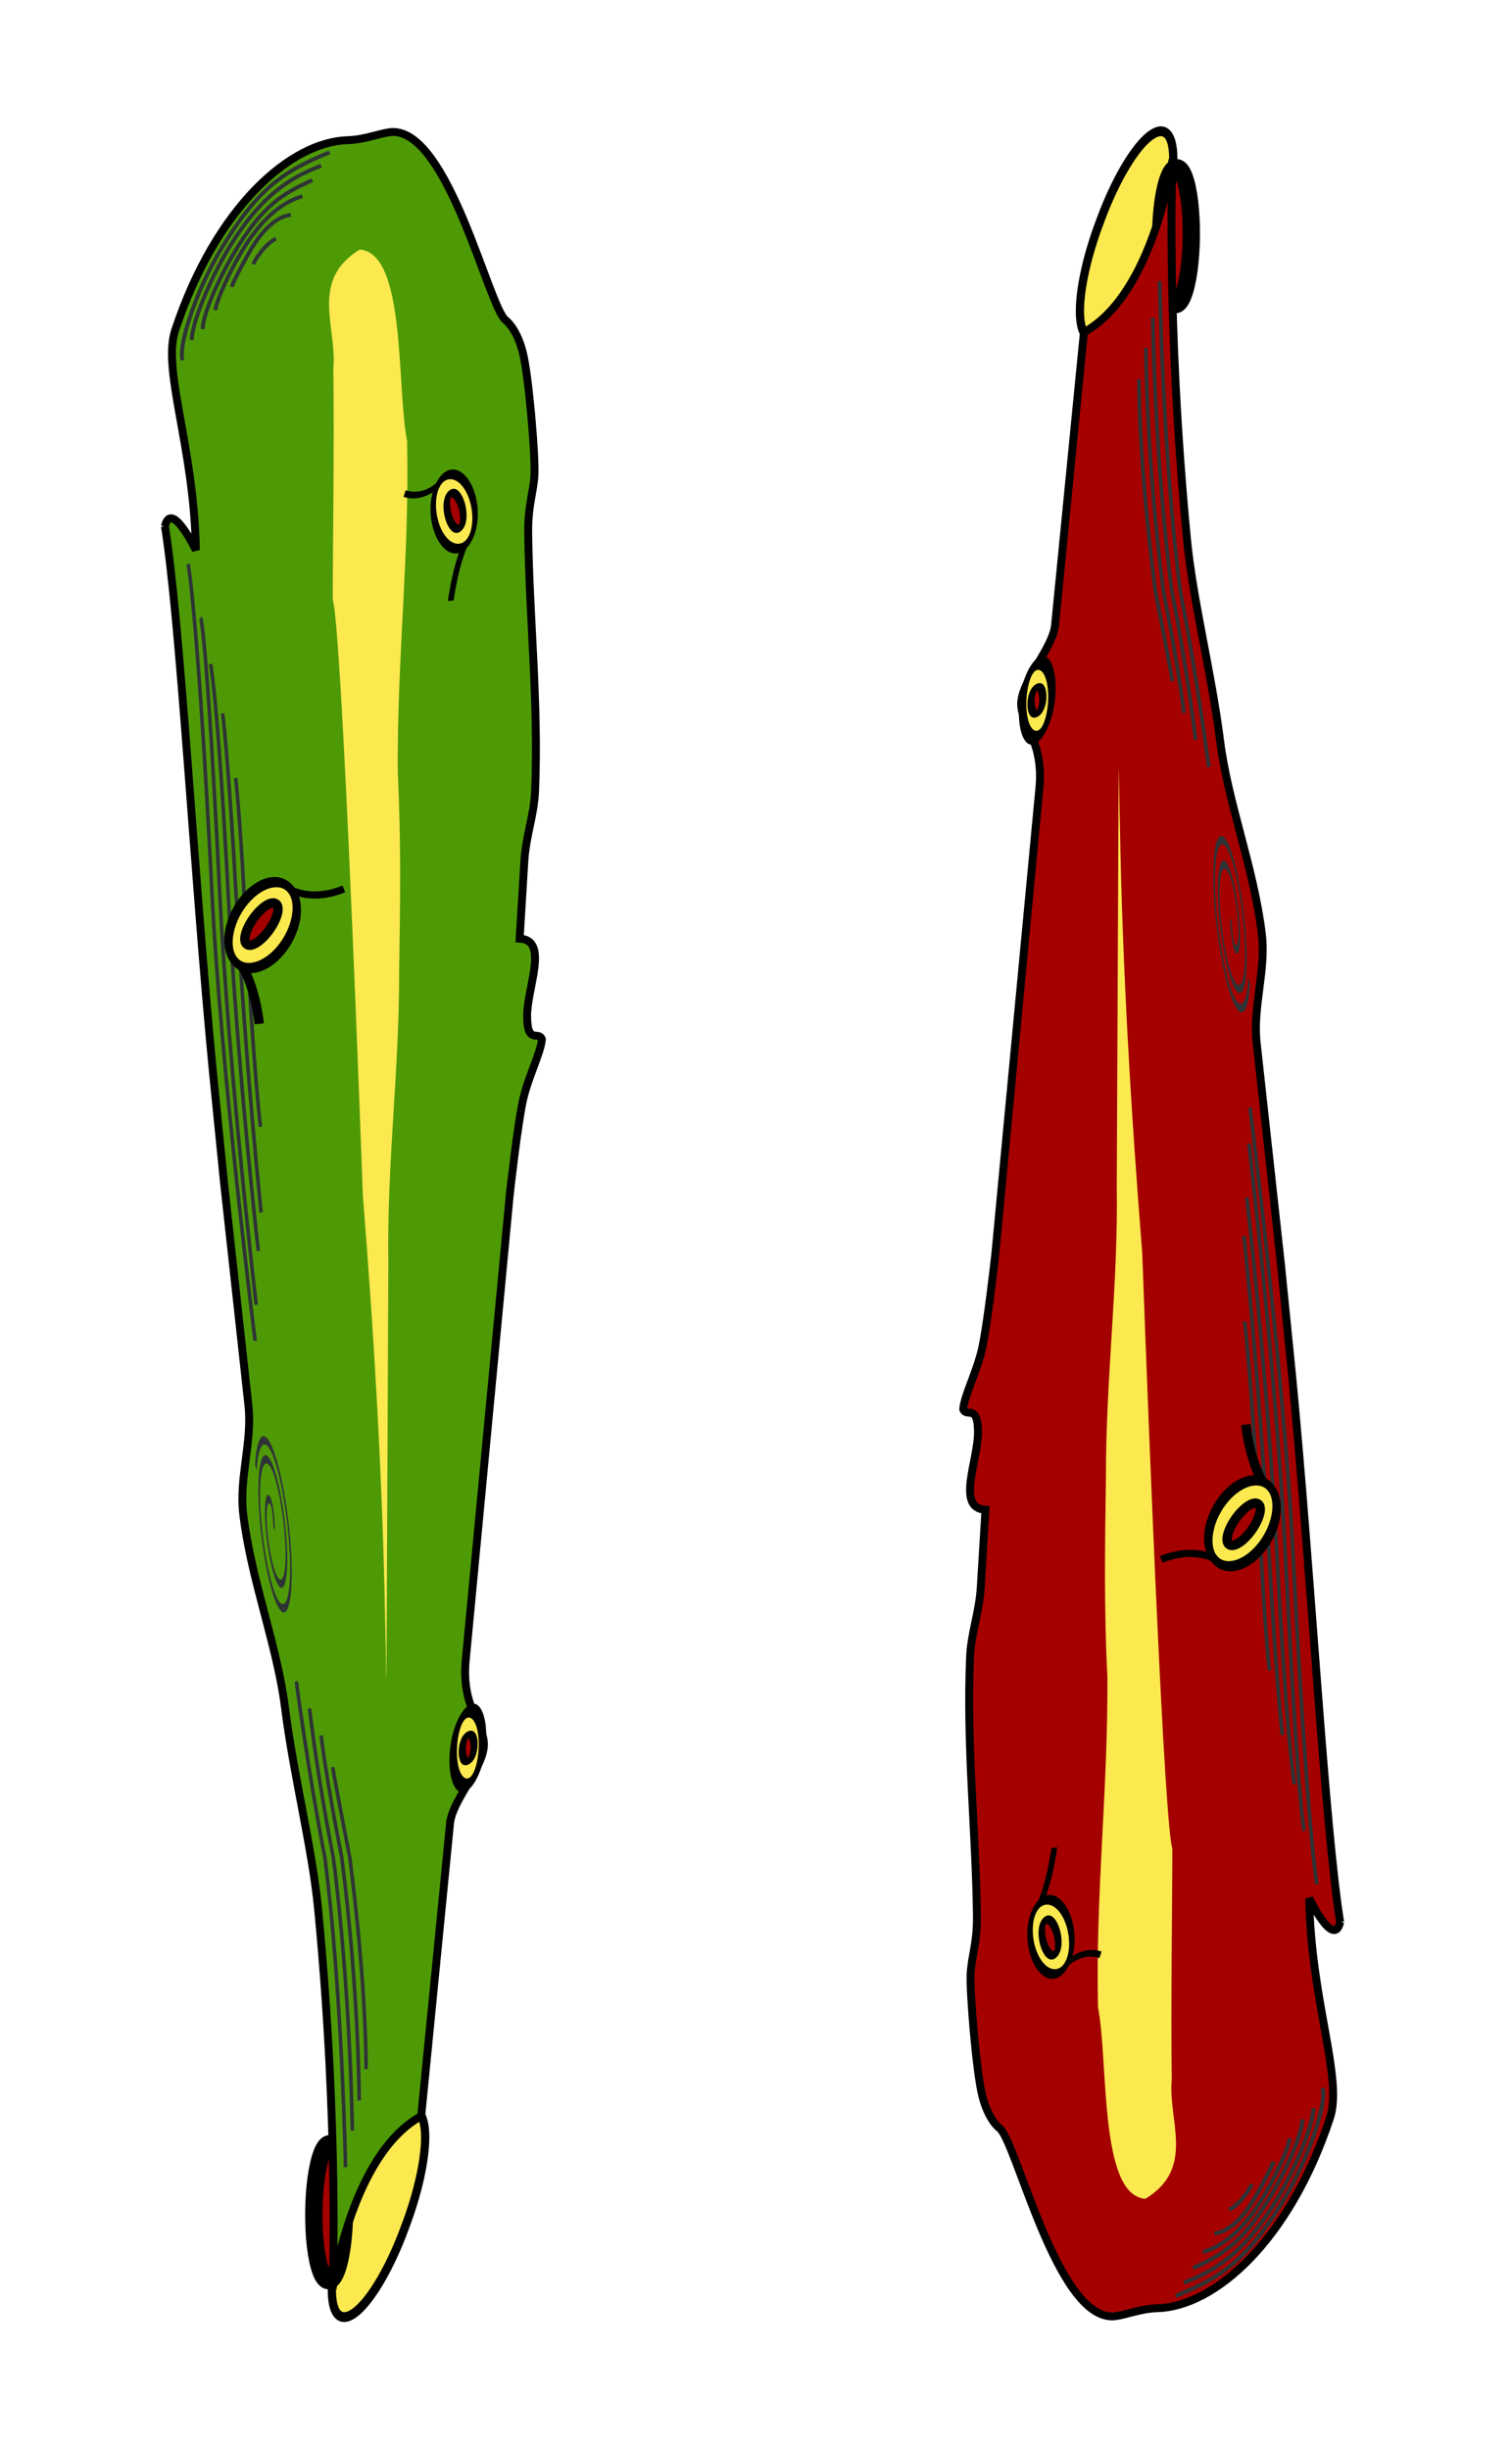 <svg xmlns="http://www.w3.org/2000/svg" xmlns:xlink="http://www.w3.org/1999/xlink" width="178.998" height="289.999" viewBox="0 0 47.36 76.729" xmlns:v="https://vecta.io/nano"><style><![CDATA[.B{fill:#fce94f}.C{stroke:#000}.D{fill:#a40000}.E{stroke-linejoin:round}.F{fill:none}.G{stroke-width:.769}.H{stroke:#2e3436}.I{stroke-width:.443}.J{stroke-width:1.926}.K{stroke-width:.697}.L{stroke-width:.438}.M{stroke-width:1.566}.N{stroke-width:1.274}]]></style><g transform="matrix(.265 0 0 .265 -59.108 139.602)"><g transform="matrix(1.061 0 0 1.061 203.87 -553.65)"><g class="C"><path transform="matrix(1.891 .972 -.844 2.265 93.874 -438.195)" d="m104.06 269.5a1.56 4.919 0 1 1-3.119 0 1.56 4.919 0 1 1 3.119 0z" class="B I"/><use xlink:href="#B" class="D E J"/><use xlink:href="#C" fill="#4e9a06" stroke-width=".88"/></g><use xlink:href="#D" class="B"/><g transform="matrix(-.586 -.194 .313 -.947 88.416 206.42)" class="C"><g class="B"><use xlink:href="#E" transform="matrix(.774 .437 -.334 1.044 104.16 -214.21)"/><use xlink:href="#F"/></g><use xlink:href="#G" class="F G"/><use xlink:href="#H" transform="matrix(.684 .61 -.765 .779 115.23 -32.258)" class="D E"/></g><g class="F H"><use xlink:href="#I" transform="matrix(-.226 .014 .149 1.328 49.281 3.766)" class="K"/><use xlink:href="#J" class="L"/></g><g transform="translate(.611 .294)" class="C"><use xlink:href="#E" transform="matrix(-.1 -.64 .52 -.752 -60.305 487.97)" class="B M"/><use xlink:href="#H" transform="matrix(-.004 -.56 .626 -.284 -.173 303.84)" class="D E N"/></g><g stroke-width=".4" class="F H"><use xlink:href="#K"/><use xlink:href="#L"/></g><g transform="matrix(.958 -.408 -.408 -.958 3.45 273.72)" class="C"><g class="B"><use xlink:href="#E" transform="matrix(.774 .437 -.334 1.044 104.16 -214.21)"/><use xlink:href="#F"/></g><use xlink:href="#G" class="F G"/><use xlink:href="#H" transform="rotate(31.561 93.406 112.09)" class="D E"/></g></g><g transform="matrix(-1.061 0 0 -1.061 420.13 -210.62)"><g class="C"><path transform="matrix(1.891 .972 -.844 2.265 93.874 -438.195)" d="m104.06 269.5a1.56 4.919 0 1 1-3.119 0 1.56 4.919 0 1 1 3.119 0z" class="B I"/><g class="D"><use xlink:href="#B" class="E J"/><use xlink:href="#C" stroke-width=".88"/></g></g><use xlink:href="#D" class="B"/><g transform="matrix(-.586 -.194 .313 -.947 88.416 206.42)" class="C"><g class="B"><use xlink:href="#E" transform="matrix(.774 .437 -.334 1.044 104.16 -214.21)"/><use xlink:href="#F"/></g><use xlink:href="#G" class="F G"/><use xlink:href="#H" transform="matrix(.684 .61 -.765 .779 115.23 -32.258)" class="D E"/></g><g class="F H"><use xlink:href="#I" transform="matrix(-.226 .014 .149 1.328 49.281 3.766)" class="K"/><use xlink:href="#J" class="L"/></g><g transform="translate(.611 .294)" class="C"><use xlink:href="#E" transform="matrix(-.1 -.64 .52 -.752 -60.305 487.97)" class="B M"/><use xlink:href="#H" transform="matrix(-.004 -.56 .626 -.284 -.173 303.84)" class="D E N"/></g><g stroke-width=".4" class="F H"><use xlink:href="#K"/><use xlink:href="#L"/></g><g transform="matrix(.958 -.408 -.408 -.958 3.45 273.72)" class="C"><g class="B"><use xlink:href="#E" transform="matrix(.774 .437 -.334 1.044 104.16 -214.21)"/><use xlink:href="#F"/></g><use xlink:href="#G" class="F G"/><use xlink:href="#H" transform="rotate(31.561 93.406 112.09)" class="D E"/></g></g></g><defs ><path id="B" d="M56.454 271.714c-.024 2.72-.374 5.236-.918 6.594s-1.198 1.351-1.714-.02-.816-3.893-.786-6.613c.024-2.72.374-5.236.918-6.594s1.198-1.351 1.714.02.816 3.893.786 6.613z"/><path id="C" d="M36.451 83.923c1.721 10.681 3.224 38.82 5.354 60.863l1.233 12.299 2.706 24.681c.47 4.089-1.053 8.153-.573 12.169.882 7.377 3.773 14.594 4.647 21.508.988 7.813 3.048 15.685 3.71 22.63 2.363 24.791 1.596 42.175 1.596 42.175s2.052-14.966 9.875-19.25l3.224-32.722c.329-2.486 3.472-5.835 3.745-8.34s-2.573-4.293-1.999-9.823l4.903-51.822s.883-7.922 1.485-10.537 1.97-5.191 2.086-6.7c-.353-.979-1.622.651-1.644-2.534s2.478-8.511-.833-8.672l.52-8.558c.156-2.841 1.073-5.101 1.198-7.842.412-9.821-.623-18.907-.766-28.69-.05-3.152.587-4.534.698-6.575s-.626-11.038-1.315-13.69-1.865-3.498-1.865-3.498c-1.915-1.367-6.361-21.289-12.727-20.988h0c-1.425.141-2.93.856-4.9.911-6.305.175-14.64 7.362-19.219 21.17-1.478 4.459 2.129 13.079 2.307 24.488 0 0-2.74-5.692-3.447-2.652z"/><path id="D" d="M58.502 158.46c1.26 15.853 2.212 31.78 2.488 47.753.074 1.855.137 9.788.147 4.197l.202-44.383c-.174-11.291 1.226-21.335 1.205-32.622.112-7.36.227-14.695-.16-22.059-.076-13.089 1.319-23.816 1.046-36.907-1.19-6.026-.087-20.999-5.287-21.332-5.621 3.432-2.479 8.731-2.93 13.298.119 8.247-.08 21.377-.065 25.698.898 2.962 2.554 44.377 3.353 66.357z"/><path id="E" d="m107.98 269.5a5.478 2.916 0 1 1-10.955 0 5.478 2.916 0 1 1 10.955 0z"/><path id="F" d="M89.773 108.57s.379-2.297-.757-6.207"/><path id="G" d="M97.648 114.33s1.589-2.201 5.345-2.231"/><path id="H" d="m96.07 112.09a2.664 1.034 0 1 1-5.327 0 2.664 1.034 0 1 1 5.327 0z"/><path id="I" d="M97.493 143.39c-1.436-2.633 1.568-3.191 2.974-1.622 1.486 1.658.835 4.252-.878 5.466-2.149 1.523-5.162.741-6.562-1.408-1.619-2.483-.715-5.86 1.756-7.403 2.752-1.718 6.44-.711 8.104 2.025 1.813 2.98.716 6.943-2.247 8.714-3.182 1.901-7.391.726-9.258-2.439-1.984-3.364-.738-7.797 2.609-9.752 2.909-1.7 6.695-1.149 9.05 1.244"/><path id="J" d="M38.417 65.429c-.533-1.585 1.523-7.862 4.414-12.595 4.098-6.708 7.008-8.534 11.948-10.554M39.435 63.184c.011-1.863 2.021-6.778 4.158-10.288 3.588-5.892 6.923-7.874 10.265-9.128M40.674 61.961c-.071-1.526 1.796-5.715 3.639-8.758 3.033-5.005 5.268-6.356 8.548-7.824M42.076 59.861c.126-1.23 1.744-4.574 2.986-6.642 2.414-4.019 4.881-5.537 6.694-6.053m-7.863 10.093c.217-.723 1.495-3.075 2.05-4.021 1.684-2.871 3.273-3.844 4.534-4.005m-4.196 5.496c.64-1.332 1.884-2.604 2.545-2.827"/><path id="K" d="M55.144 222.13s.065.705 1.9 10.076c1.93 14.959 1.812 23.556 1.812 23.556m-5.005-37.167s.463 4.241 2.298 13.612c1.93 14.959 1.944 27.047 1.944 27.047m-5.535-43.664s.816 7.246 2.652 16.617c1.93 14.959 2.121 30.406 2.121 30.406m-6.243-50.028s1.347 10.251 3.182 19.622c1.93 14.959 2.298 34.471 2.298 34.471"/><path id="L" d="M44.327 111.95s.472 3.978.958 13.251c1.026 19.597 1.811 25.615 1.811 25.615m-4.216-46.054s.611 4.531 1.511 20.438c1.108 19.592 2.779 35.152 2.779 35.152m-5.633-61.09s.798 3.812 1.979 25.938c1.046 19.596 3.341 39.433 3.341 39.433M40.42 94.135s.6.251 2.156 31.065c.99 19.599 4.048 45.444 4.048 45.444m-7.579-82.509s1.1 6.001 2.656 36.815c.99 19.599 4.798 49.694 4.798 49.694"/></defs></svg>